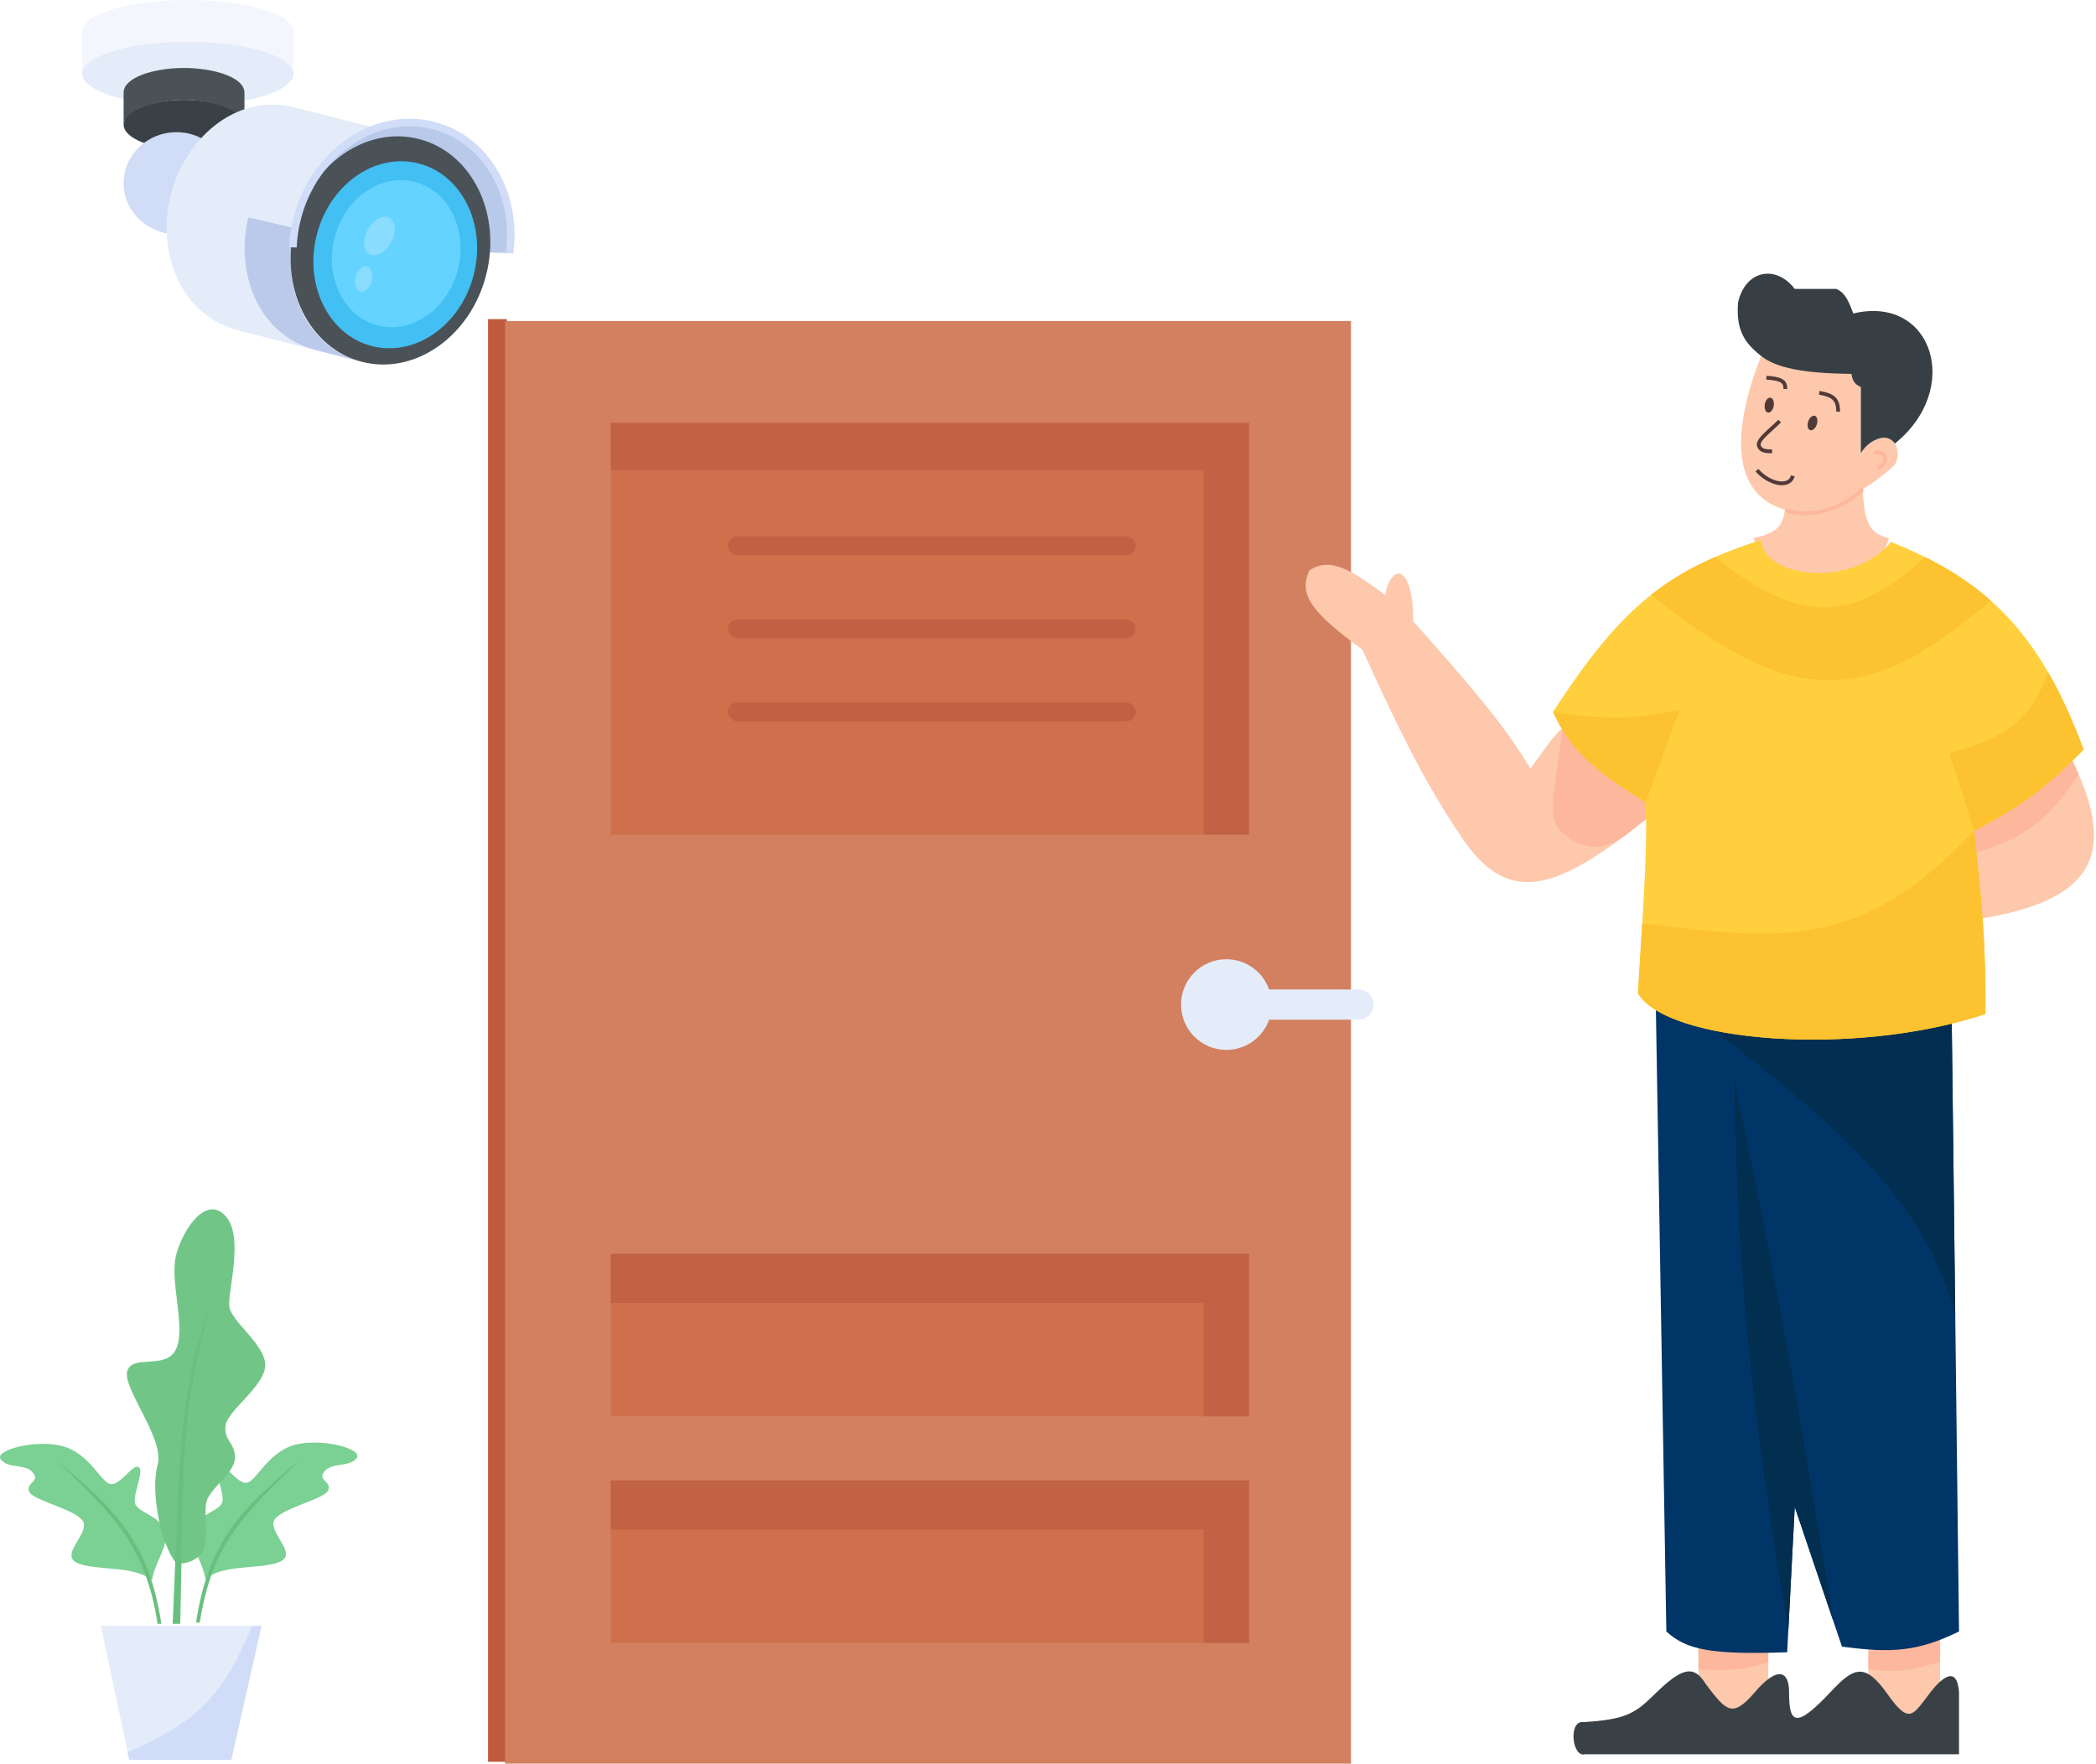 <svg width="555" height="467" viewBox="0 0 555 467" fill="none" xmlns="http://www.w3.org/2000/svg">
<ellipse cx="49.73" cy="19.5" rx="28" ry="8.5" fill="#E4ECF9"/>
<path d="M21.73 8.5V19.501C21.73 14.315 35.399 11.066 49.23 11.004C63.395 10.94 77.731 14.189 77.731 19.499V8.501C77.731 3.19 63.395 -0.063 49.23 0.001C35.399 0.063 21.73 3.314 21.73 8.5Z" fill="#F3F6FD"/>
<ellipse cx="48.73" cy="32.972" rx="16" ry="6.527" fill="#3A4146"/>
<path d="M32.73 24.527V32.974C32.73 29.5 40.541 26.497 48.445 26.449C56.539 26.401 64.731 29.5 64.731 32.973V24.527C64.731 20.45 56.539 17.952 48.445 18.001C40.541 18.048 32.73 20.545 32.73 24.527Z" fill="#4A5258"/>
<ellipse cx="46.73" cy="48.5" rx="14" ry="13.5" fill="#D1DCF7"/>
<path d="M77.911 60.391C81.519 45.415 95.052 32.772 110.89 36.801L99.062 33.792L78.086 28.456C62.248 24.427 48.703 37.066 45.094 52.042C41.571 66.666 47.603 83.538 63.071 87.473L83.728 92.728L95.881 95.819C80.414 91.885 74.387 75.014 77.911 60.391Z" fill="#E4ECF9"/>
<path d="M95.856 95.813C80.407 91.866 74.39 75.006 77.911 60.391L65.758 57.567C62.234 72.191 68.262 88.787 83.73 92.721L95.856 95.813Z" fill="#BBCAEA"/>
<path d="M114.581 33.191C99.304 29.413 83.254 40.363 78.731 57.649C78.041 60.286 77.659 62.918 77.561 65.498L134.912 66.998C137.067 51.277 128.577 36.652 114.581 33.191Z" fill="#B9C9E9"/>
<ellipse cx="103.39" cy="66.312" rx="30.449" ry="26.16" transform="rotate(-75.727 103.39 66.312)" fill="#4A5258"/>
<ellipse cx="104.661" cy="67.46" rx="24.955" ry="21.44" transform="rotate(-75.727 104.661 67.46)" fill="#42C0F3"/>
<ellipse cx="104.907" cy="67.162" rx="19.623" ry="16.859" transform="rotate(-75.727 104.907 67.162)" fill="#64D3FF"/>
<ellipse cx="100.457" cy="62.495" rx="3.5" ry="5.5" transform="rotate(28.967 100.457 62.495)" fill="#8ADDFF"/>
<ellipse cx="96.288" cy="73.861" rx="2.185" ry="3.433" transform="rotate(14.601 96.288 73.861)" fill="#8ADDFF"/>
<path d="M77.561 65.498C77.659 62.918 78.041 60.286 78.731 57.649C83.254 40.363 99.304 29.413 114.581 33.191C128.577 36.652 137.067 51.277 134.912 66.998" stroke="#D1DCF8" stroke-width="2"/>
<path d="M69.231 430.5H26.73L34.23 466H61.23L69.231 430.5Z" fill="#E4ECF9"/>
<path d="M61.229 466L69.229 430.5H66.729C59.022 449.737 51.227 456.358 33.793 463.935L34.229 466H61.229Z" fill="#D1DCF8"/>
<path d="M16.73 382.971C9.73 380.968 -1.77 383.971 0.23 386.472C2.23 388.974 6.73 387.469 8.73 389.969C10.731 392.469 6.73 392.476 7.73 394.972C8.73 397.469 21.73 399.976 22.23 403.472C22.73 406.969 15.73 411.969 20.73 413.969C25.73 415.969 35.73 414.472 40.23 418.472C41.23 412.972 44.73 409.472 43.73 405.472C42.73 401.472 36.23 400.472 35.73 397.972C35.23 395.472 38.23 389.474 36.73 388.474C35.23 387.474 31.73 393.474 29.23 392.972C26.73 392.471 23.73 384.974 16.73 382.971Z" fill="#7BD093"/>
<path d="M15.23 386.969C29.73 400.969 38.494 408.954 41.73 429.969H42.73C39.494 408.954 31.376 400.264 15.23 386.969Z" fill="#68C07E"/>
<path d="M77.91 382.623C84.91 380.62 96.411 383.624 94.41 386.125C92.41 388.626 87.91 387.121 85.91 389.621C83.909 392.122 87.91 392.129 86.91 394.625C85.91 397.122 72.91 399.629 72.409 403.126C71.909 406.622 78.909 411.622 73.909 413.623C68.909 415.623 58.909 414.126 54.409 418.126C53.408 412.626 49.908 409.126 50.908 405.126C51.908 401.126 58.409 400.126 58.909 397.626C59.409 395.125 56.409 389.126 57.909 388.126C59.409 387.126 62.909 393.127 65.409 392.625C67.909 392.124 70.909 384.626 77.91 382.623Z" fill="#7BD093"/>
<path d="M79.406 386.621C64.906 400.622 56.142 408.608 52.905 429.623H51.905C55.142 408.608 63.26 399.917 79.406 386.621Z" fill="#68C07E"/>
<path d="M41.729 387.967C39.73 395 42.729 409.5 46.729 413.967C46.729 413.967 50.729 414.467 53.229 411.467C55.729 408.467 53.729 400.967 54.729 397.467C55.729 393.967 62.229 389.967 62.229 385.967C62.229 381.967 59.229 381.467 59.729 377.467C60.229 373.467 70.229 366.967 70.229 361.467C70.229 355.967 61.229 349.967 60.729 345.967C60.229 341.967 64.729 327.5 59.729 321.995C54.729 316.489 48.729 324.937 46.729 331.967C44.729 338.997 49.229 350.967 46.729 356.967C44.229 362.967 35.229 358.434 33.729 362.967C32.229 367.5 43.728 380.934 41.729 387.967Z" fill="#71C687"/>
<path d="M55.73 345.469C46.751 371.024 47.73 385.469 45.73 429.969H47.73C48.73 384.969 47.73 374.969 55.73 345.469Z" fill="#68C07E"/>
<path d="M129.23 466.5V84.5H134.23V466.5H129.23Z" fill="#BE5B3C"/>
<path d="M133.73 467V85H357.73V467H133.73Z" fill="#D38060"/>
<rect x="161.73" y="112" width="169" height="109" fill="#CE704C"/>
<rect x="192.73" y="142" width="108" height="5" rx="2.5" fill="#C16144"/>
<rect x="192.73" y="164" width="108" height="5" rx="2.5" fill="#C16144"/>
<rect x="192.73" y="186" width="108" height="5" rx="2.5" fill="#C16144"/>
<path d="M330.73 112H161.73V124.5H318.73V221H330.73V112Z" fill="#C16244"/>
<rect x="161.73" y="332" width="169" height="43" fill="#CE704C"/>
<path d="M330.73 332H161.73V345H318.73V375H330.73V332Z" fill="#C16244"/>
<rect x="161.73" y="392" width="169" height="43" fill="#CE704C"/>
<path d="M330.73 392H161.73V405H318.73V435H330.73V392Z" fill="#C16244"/>
<path fill-rule="evenodd" clip-rule="evenodd" d="M336.048 270C334.4 274.661 329.955 278 324.73 278C318.103 278 312.73 272.627 312.73 266C312.73 259.373 318.103 254 324.73 254C329.955 254 334.4 257.339 336.048 262H359.73C361.94 262 363.73 263.791 363.73 266C363.73 268.209 361.94 270 359.73 270H336.048Z" fill="#E4ECF9"/>
<path d="M464.23 142.5C470.118 141.202 472.353 139.652 472.73 134L493.23 127C493.275 137.37 494.498 141.297 500.23 142.5C493.73 161 472.73 159 464.23 142.5Z" fill="#FDC8AB"/>
<path d="M472.731 135C458.723 131 458.233 114.996 466.239 94.496L466.731 93L489.731 97.5L490.231 98.996C490.559 100.929 491.072 101.727 492.731 102.496V119.996C494.772 116.651 498.144 115.543 499.731 115.996C500.655 116.26 501.3 116.792 501.731 117.452C502.932 119.294 502.467 122.141 501.731 122.996C500.731 124.158 496.731 127.5 493.231 129.5C486.745 136.061 480.223 136.5 472.731 135Z" fill="#FDC8AB"/>
<path d="M496.23 120.001C499.73 119.001 500.23 122.502 497.23 124.001" stroke="#FDB79C"/>
<path d="M492.732 119.996C494.773 116.651 498.145 115.543 499.732 115.996C500.656 116.26 501.301 116.792 501.732 117.453C519.732 103 511.732 77.997 490.732 82.999C489.229 78.925 488.261 77.396 486.232 76.496H475.232C470.232 69.998 462.229 71.504 460.229 80.001C459.588 87.6 462.084 90.881 466.313 94.249C470.281 97.409 477.537 98.882 490.232 98.996V98.999C490.56 100.93 491.074 101.728 492.732 102.496V119.996Z" fill="#383F44"/>
<path d="M465.23 124.5C468.23 128 473.73 129.5 474.73 126M471.23 111.5C468.841 113.926 465.23 116.5 465.73 118C466.23 119.5 467.762 119.51 469.23 119.5M481.73 104C485.296 104.682 486.708 105.546 486.73 109M467.73 100C471.438 100.282 472.83 100.852 472.73 103" stroke="#513938"/>
<ellipse cx="479.932" cy="112" rx="1.2" ry="2" transform="rotate(17.633 479.932 112)" fill="#513938"/>
<ellipse cx="468.478" cy="107.27" rx="1.2" ry="2" transform="rotate(9.623 468.478 107.27)" fill="#513938"/>
<path d="M472.73 135C477.23 137 486.744 136.061 493.231 129.5" stroke="#FDB79C"/>
<path d="M386.22 220.501C377.006 206.616 371.264 194.993 360.72 172.001C347.813 162.483 343.583 157.675 346.72 151.001C351.862 147.774 356.564 149.908 366.723 157.501C368.723 148.5 374.223 150 374.223 164.5C389.58 181.862 398.009 191.477 405.223 203.5C408.748 198.866 410.704 195.483 413.723 192.785C414.859 191.769 416.145 190.851 417.723 190L427.973 201.5L438.223 213H439.223L435.72 217.001C434.184 218.232 432.695 219.399 431.25 220.501C430.728 220.933 430.208 221.325 429.69 221.678C408.996 237.115 397.656 238.34 386.22 220.501Z" fill="#FDC8AB"/>
<path d="M439.224 213H438.224L427.974 201.5L417.724 190C416.146 190.851 414.86 191.769 413.724 192.785C412.224 208 408.785 216.057 413.724 220.501C418.724 225 424.811 225.831 431.251 220.501C432.696 219.399 434.185 218.232 435.722 217.001L439.224 213Z" fill="#FDB79C"/>
<path d="M517.23 220L546.73 197.5C548.139 200.129 549.36 202.627 550.391 205C560.332 227.897 552.454 239.107 522.73 243.5L518.869 227L517.23 220Z" fill="#FDC8AB"/>
<path d="M517.23 220L546.73 197.5C548.139 200.129 549.36 202.627 550.391 205C542.235 217.371 535.82 222.649 518.869 227L517.23 220Z" fill="#FDB79C"/>
<path d="M505.23 458.5L494.73 450V442V437.25V432.5L513.73 429V432.5V440V451L505.23 458.5Z" fill="#FDC8AB"/>
<path d="M468.23 450.5L457.23 456.5L449.73 446.5V442V434L468.23 435.5V440V450.5Z" fill="#FDC8AB"/>
<path d="M468.23 435.5L449.73 434V442C457.84 442.409 462.108 442.265 468.23 440V435.5Z" fill="#FDB79C"/>
<path d="M494.73 442C503.095 443.109 506.754 442.049 513.73 440V432.5L494.73 437.25V442Z" fill="#FDB79C"/>
<path d="M518.73 464.506H419.73C416.23 465.5 415.232 455.5 419.23 456C430.037 455.324 432.73 453.917 437.73 448.998C444.936 441.91 448.32 440.35 451.73 445.998C457.154 453.167 458.73 454.998 464.73 448.006C470.73 441.013 473.73 442.498 473.73 448.006C473.693 456.534 475.542 457.778 484.73 448.006C490.72 441.589 493.73 439.998 499.73 448.499C505.73 457 506.517 454.064 511.23 448.006C514.793 443.466 518.23 441.499 518.73 448.006V464.506Z" fill="#3A4146"/>
<path d="M518.73 432C507.887 437.29 500.974 437.795 487.73 436L485.366 429L475.23 399L473.516 432L473.23 437.5C452.701 438.228 446.486 436.765 441.23 432L438.357 261L438.23 253.5L516.73 264.5L517.73 348.25L518.73 432Z" fill="#003567"/>
<path d="M473.516 432L475.23 399L485.366 429C476.447 372.708 470.761 341.385 459.23 286C460.27 343.69 464.362 375.514 473.516 432Z" fill="#022E4F"/>
<path d="M516.73 264.5L438.23 253.5L438.357 261C486.843 297.394 509.551 317.198 517.73 348.25L516.73 264.5Z" fill="#022F51"/>
<path d="M466.219 143C467.219 153 490.219 156 500.719 143.5C503.881 144.765 506.874 146.089 509.714 147.5C516.262 150.754 521.994 154.472 527.102 159C532.886 164.128 537.868 170.294 542.326 178C545.72 183.867 548.81 190.626 551.719 198.5C541.165 209.25 534.733 213.733 522.719 220C524.981 240.325 525.867 251.234 525.719 268.5C491.219 280 441.219 276 433.719 263C434.122 256.227 434.514 250.088 434.851 244.5C435.663 231.047 436.157 220.779 435.719 212.5C422.216 203.931 415.952 198.861 411.219 188.5C420.517 174.2 428.241 164.588 437.202 157.5C442.275 153.488 447.744 150.286 454.119 147.5C457.815 145.885 461.815 144.411 466.219 143Z" fill="#FFCF3D"/>
<path d="M525.719 268.5C491.219 280 441.219 276 433.719 263C434.122 256.227 434.514 250.088 434.851 244.5C472.278 249.231 493.15 251.331 522.719 220C524.981 240.325 525.867 251.234 525.719 268.5Z" fill="#FCC230"/>
<path d="M551.719 198.5C541.165 209.25 534.733 213.733 522.719 220L516.219 199.5C531.029 195.159 537.495 191.122 542.326 178C545.72 183.867 548.81 190.626 551.719 198.5Z" fill="#FCC230"/>
<path d="M435.719 212.5C422.216 203.931 415.952 198.861 411.219 188.5C425.425 190.708 432.706 190.463 444.719 188L435.719 212.5Z" fill="#FCC230"/>
<path d="M454.12 147.5C476.22 165 490.045 165.588 509.715 147.5C516.263 150.754 521.996 154.472 527.103 159C492.809 188.822 473.058 185.964 437.203 157.5C442.276 153.488 447.745 150.286 454.12 147.5Z" fill="#FCC230"/>
</svg>
